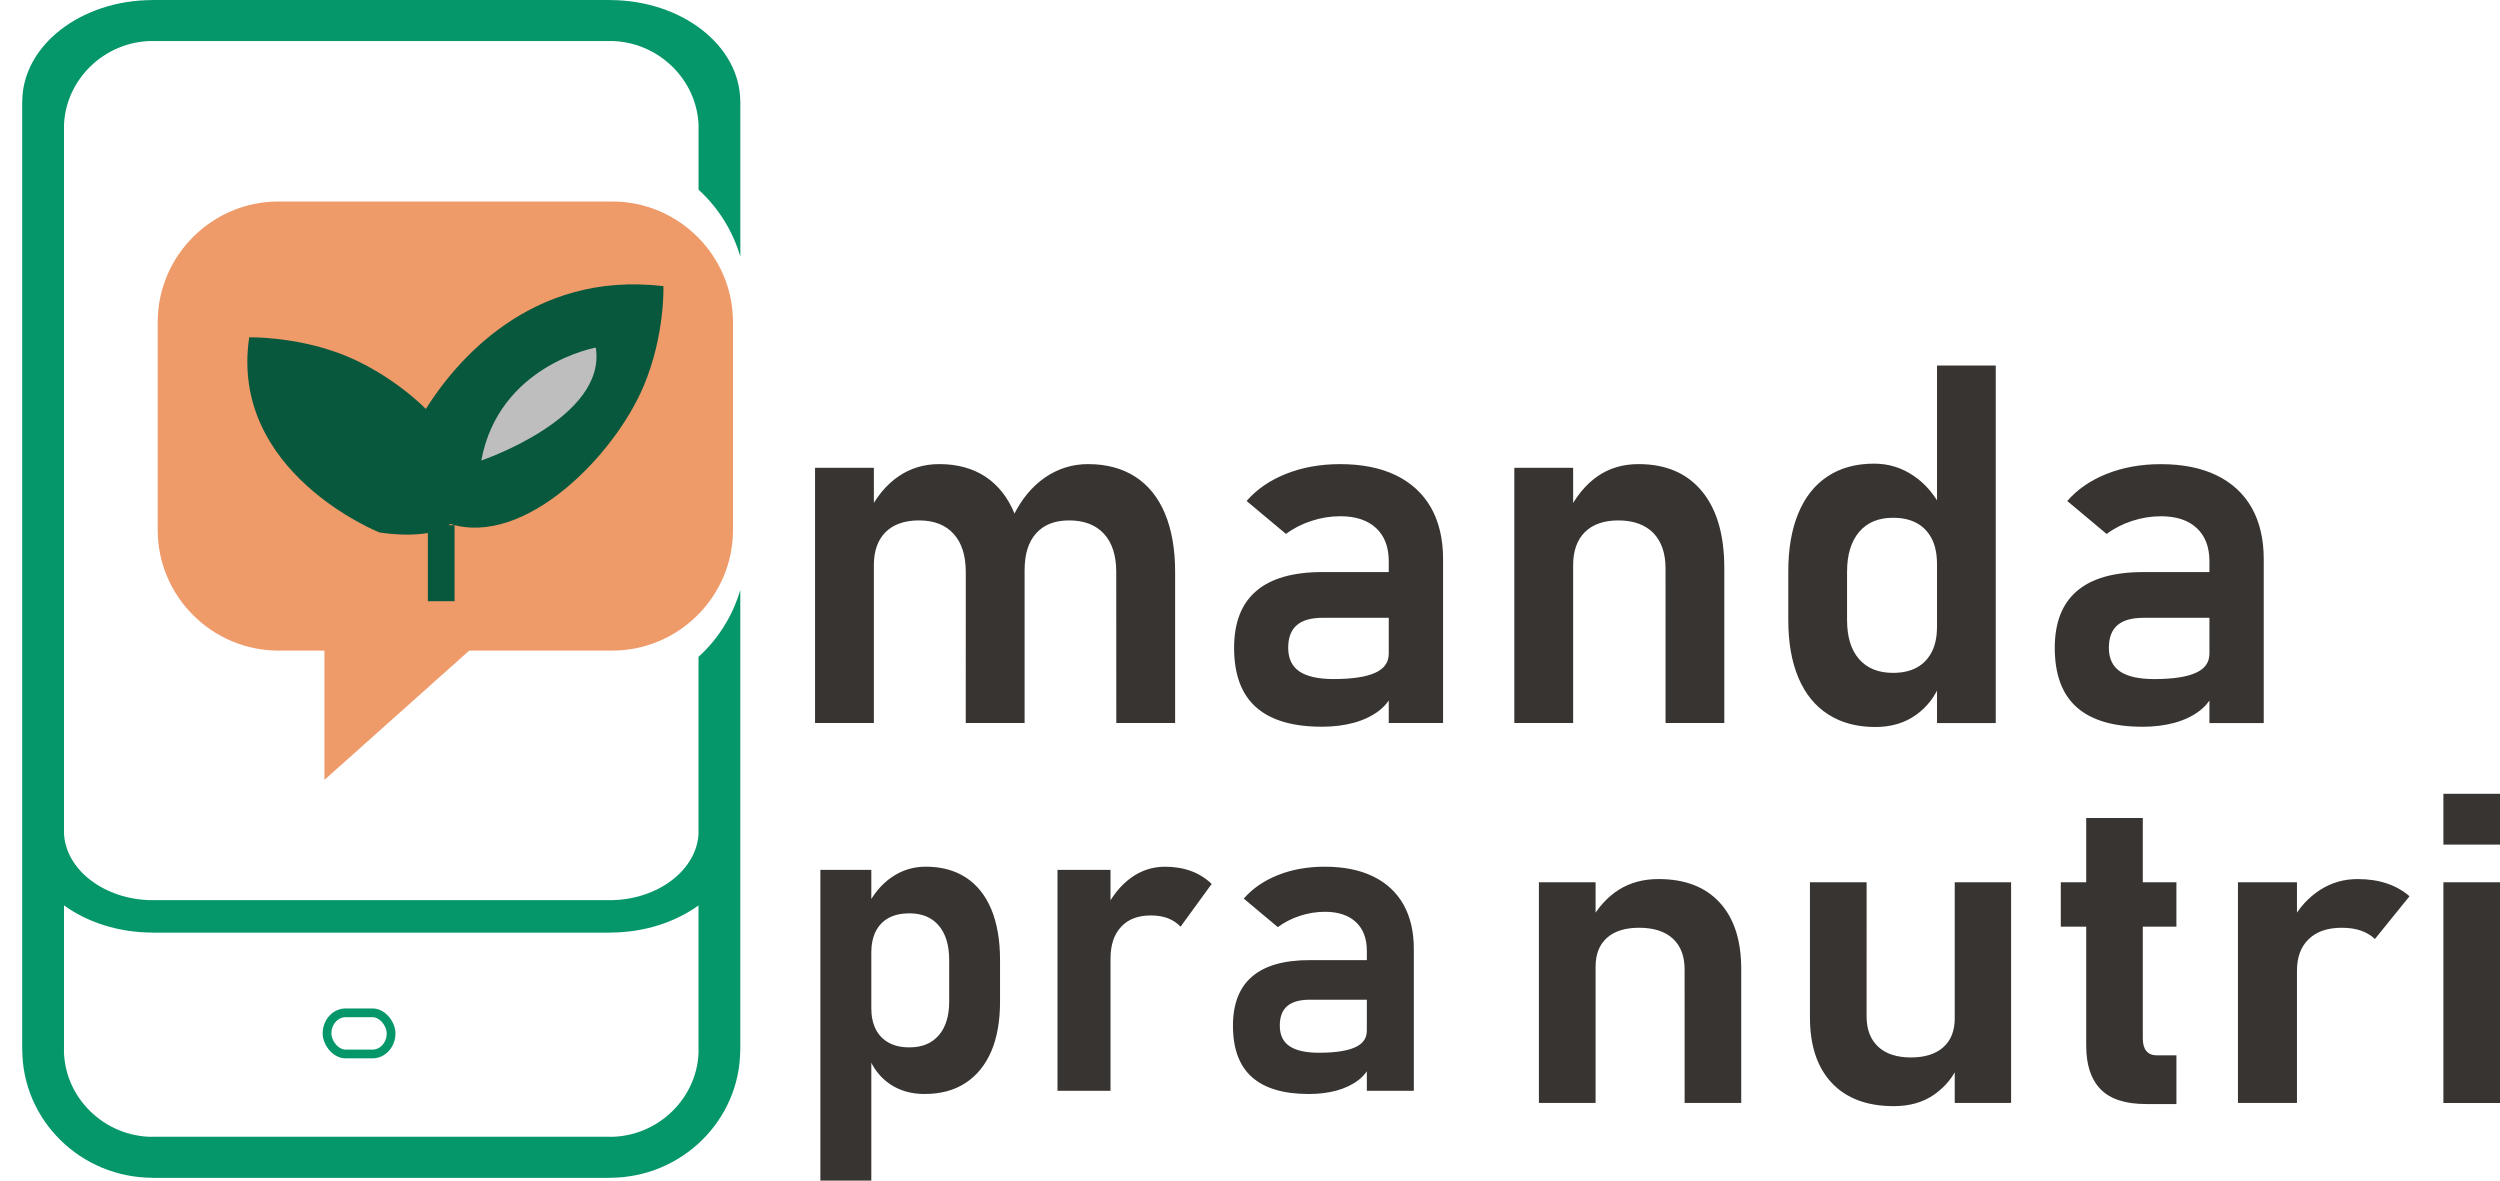 <?xml version="1.0" encoding="UTF-8" standalone="no"?>
<!-- Creator: CorelDRAW -->

<svg
   xml:space="preserve"
   width="111.074mm"
   height="52.453mm"
   style="clip-rule:evenodd;fill-rule:evenodd;image-rendering:optimizeQuality;shape-rendering:geometricPrecision;text-rendering:geometricPrecision"
   viewBox="0 0 111.074 52.453"
   version="1.1"
   id="svg5"
   sodipodi:docname="Manda pra nutri SVG_2.SVG"
   inkscape:export-filename="Manda pra nutri SVG.SVG.png"
   inkscape:export-xdpi="84.666664"
   inkscape:export-ydpi="84.666664"
   inkscape:version="1.4.2 (ebf0e940d0, 2025-05-08)"
   xmlns:inkscape="http://www.inkscape.org/namespaces/inkscape"
   xmlns:sodipodi="http://sodipodi.sourceforge.net/DTD/sodipodi-0.dtd"
   xmlns:xlink="http://www.w3.org/1999/xlink"
   xmlns="http://www.w3.org/2000/svg"
   xmlns:svg="http://www.w3.org/2000/svg"><sodipodi:namedview
   id="namedview5"
   pagecolor="#505050"
   bordercolor="#eeeeee"
   borderopacity="1"
   inkscape:showpageshadow="0"
   inkscape:pageopacity="0"
   inkscape:pagecheckerboard="0"
   inkscape:deskcolor="#505050"
   inkscape:document-units="mm"
   inkscape:zoom="0.73575611"
   inkscape:cx="381.92003"
   inkscape:cy="448.51819"
   inkscape:window-width="2560"
   inkscape:window-height="1371"
   inkscape:window-x="26"
   inkscape:window-y="23"
   inkscape:window-maximized="0"
   inkscape:current-layer="Camada_x0020_1"><inkscape:page
     x="-2.1674857e-14"
     y="0"
     width="111.074"
     height="52.453"
     id="page2"
     margin="0"
     bleed="0" /></sodipodi:namedview>
 <defs
   id="defs1"><linearGradient
     id="swatch5"
     inkscape:swatch="solid"><stop
       style="stop-color:#059669;stop-opacity:1;"
       offset="0"
       id="stop5" /></linearGradient><style
     type="text/css"
     id="style1">
   <![CDATA[
    .fil2 {fill:none}
    .fil5 {fill:#00923F}
    .fil0 {fill:#42929D}
    .fil4 {fill:#EE9A69}
    .fil6 {fill:white}
    .fil1 {fill:#383431;fill-rule:nonzero}
    .fil3 {fill:#42929D;fill-rule:nonzero}
   ]]>
  </style><linearGradient
     inkscape:collect="always"
     xlink:href="#swatch5"
     id="linearGradient5"
     x1="60.452"
     y1="167.426"
     x2="65.674"
     y2="167.426"
     gradientUnits="userSpaceOnUse"
     gradientTransform="matrix(0.545,0,0,0.505,38.586,93.005)" /></defs>
 <g
   id="Camada_x0020_1"
   inkscape:label="Camada 1"
   inkscape:groupmode="layer"
   transform="translate(-57.001,-131.586)">
  <rect
   class="fil0"
   x="71.531"
   y="176.585"
   width="2.846"
   height="1.829"
   rx="0.827"
   ry="1.39"
   id="rect1"
   style="fill:none;stroke:url(#linearGradient5);stroke-width:0.389" />
  <g
   id="_249685624"
   transform="translate(21.176,0.468)">
   <path
   id="_249685408"
   class="fil1"
   d="m 85.419,156.534 c 0,-0.735 -0.179,-1.301 -0.544,-1.697 -0.365,-0.399 -0.88,-0.597 -1.551,-0.597 -0.634,0 -1.122,0.19 -1.465,0.574 -0.343,0.38 -0.511,0.925 -0.511,1.633 l -0.503,-2.405 c 0.354,-0.735 0.824,-1.301 1.402,-1.704 0.582,-0.399 1.219,-0.6 1.917,-0.6 0.817,0 1.514,0.186 2.092,0.556 0.582,0.373 1.022,0.917 1.324,1.633 0.302,0.72 0.455,1.585 0.455,2.595 v 6.719 h -2.614 z m -13.382,-4.631 h 2.614 v 11.339 h -2.614 z m 6.697,4.631 c 0,-0.735 -0.179,-1.301 -0.541,-1.697 -0.358,-0.399 -0.873,-0.597 -1.533,-0.597 -0.641,0 -1.137,0.172 -1.488,0.518 -0.347,0.347 -0.522,0.835 -0.522,1.469 l -0.231,-2.349 c 0.343,-0.69 0.783,-1.219 1.316,-1.588 0.537,-0.369 1.141,-0.552 1.82,-0.552 0.802,0 1.484,0.186 2.047,0.556 0.567,0.373 0.996,0.917 1.294,1.633 0.302,0.72 0.451,1.585 0.451,2.595 v 6.719 h -2.614 z m 18.793,-0.481 c 0,-0.634 -0.19,-1.126 -0.563,-1.473 -0.377,-0.351 -0.906,-0.526 -1.588,-0.526 -0.44,0 -0.869,0.071 -1.29,0.209 -0.421,0.138 -0.798,0.332 -1.126,0.578 l -1.749,-1.465 c 0.447,-0.515 1.029,-0.917 1.749,-1.204 0.72,-0.287 1.521,-0.433 2.405,-0.433 0.966,0 1.793,0.164 2.48,0.496 0.682,0.332 1.204,0.813 1.562,1.443 0.354,0.63 0.533,1.391 0.533,2.278 v 7.286 h -2.413 z m -2.972,7.353 c -1.305,0 -2.278,-0.291 -2.927,-0.869 -0.649,-0.578 -0.973,-1.458 -0.973,-2.636 0,-1.122 0.328,-1.965 0.984,-2.524 0.653,-0.563 1.637,-0.843 2.949,-0.843 h 3.035 l 0.153,2.032 h -3.177 c -0.518,0 -0.906,0.108 -1.16,0.328 -0.254,0.22 -0.38,0.552 -0.38,1.007 0,0.47 0.164,0.82 0.496,1.048 0.332,0.224 0.835,0.339 1.514,0.339 0.828,0 1.447,-0.093 1.849,-0.276 0.406,-0.179 0.608,-0.466 0.608,-0.85 l 0.227,1.626 c -0.123,0.358 -0.339,0.656 -0.649,0.899 -0.309,0.239 -0.682,0.418 -1.119,0.541 -0.44,0.119 -0.914,0.179 -1.432,0.179 z m 8.55,-11.503 h 2.614 v 11.339 h -2.614 z m 6.719,4.467 c 0,-0.675 -0.183,-1.201 -0.544,-1.574 -0.365,-0.369 -0.884,-0.556 -1.551,-0.556 -0.641,0 -1.137,0.172 -1.488,0.518 -0.347,0.347 -0.522,0.835 -0.522,1.469 l -0.231,-2.349 c 0.351,-0.697 0.787,-1.23 1.305,-1.592 0.522,-0.365 1.13,-0.548 1.831,-0.548 1.216,0 2.155,0.403 2.819,1.208 0.664,0.805 0.992,1.943 0.992,3.412 v 6.883 h -2.61 z m 12.062,-9.012 h 2.61 v 15.885 h -2.61 z m -2.741,16.06 c -0.817,0 -1.514,-0.186 -2.092,-0.559 -0.582,-0.369 -1.022,-0.914 -1.324,-1.626 -0.302,-0.712 -0.451,-1.57 -0.451,-2.569 v -2.163 c 0,-1.003 0.149,-1.864 0.447,-2.58 0.298,-0.72 0.731,-1.264 1.305,-1.641 0.571,-0.377 1.257,-0.563 2.058,-0.563 0.641,0 1.227,0.179 1.753,0.537 0.529,0.354 0.955,0.858 1.275,1.506 l -0.231,2.413 c 0,-0.436 -0.075,-0.805 -0.227,-1.111 -0.157,-0.306 -0.377,-0.541 -0.667,-0.701 -0.291,-0.16 -0.645,-0.239 -1.059,-0.239 -0.649,0 -1.152,0.209 -1.51,0.634 -0.354,0.421 -0.533,1.01 -0.533,1.767 v 2.14 c 0,0.753 0.179,1.331 0.533,1.738 0.358,0.41 0.861,0.612 1.51,0.612 0.414,0 0.768,-0.078 1.059,-0.239 0.291,-0.16 0.511,-0.395 0.667,-0.701 0.153,-0.306 0.227,-0.671 0.227,-1.104 l 0.153,2.491 c -0.227,0.593 -0.589,1.066 -1.085,1.421 -0.5,0.358 -1.104,0.537 -1.808,0.537 z m 14.844,-7.364 c 0,-0.634 -0.19,-1.126 -0.563,-1.473 -0.377,-0.351 -0.906,-0.526 -1.588,-0.526 -0.44,0 -0.869,0.071 -1.29,0.209 -0.421,0.138 -0.798,0.332 -1.126,0.578 l -1.749,-1.465 c 0.447,-0.515 1.029,-0.917 1.749,-1.204 0.72,-0.287 1.521,-0.433 2.405,-0.433 0.966,0 1.793,0.164 2.48,0.496 0.682,0.332 1.204,0.813 1.562,1.443 0.354,0.63 0.533,1.391 0.533,2.278 v 7.286 h -2.413 z m -2.972,7.353 c -1.305,0 -2.278,-0.291 -2.927,-0.869 -0.649,-0.578 -0.973,-1.458 -0.973,-2.636 0,-1.122 0.328,-1.965 0.984,-2.524 0.653,-0.563 1.637,-0.843 2.949,-0.843 h 3.035 l 0.153,2.032 h -3.177 c -0.518,0 -0.906,0.108 -1.16,0.328 -0.254,0.22 -0.38,0.552 -0.38,1.007 0,0.47 0.164,0.82 0.496,1.048 0.332,0.224 0.835,0.339 1.514,0.339 0.828,0 1.447,-0.093 1.849,-0.276 0.406,-0.179 0.608,-0.466 0.608,-0.85 l 0.227,1.626 c -0.123,0.358 -0.339,0.656 -0.649,0.899 -0.309,0.239 -0.682,0.418 -1.119,0.541 -0.44,0.119 -0.913,0.179 -1.432,0.179 z"
   style="stroke-width:0.678" />
   <path
   id="_249685024"
   class="fil1"
   d="m 72.274,169.767 h 2.263 v 13.805 h -2.263 z m 4.635,9.957 c -0.594,0 -1.107,-0.145 -1.543,-0.439 -0.432,-0.294 -0.755,-0.71 -0.962,-1.246 l 0.132,-2.146 c 0,0.374 0.065,0.691 0.197,0.952 0.132,0.261 0.326,0.462 0.578,0.6 0.252,0.139 0.558,0.207 0.917,0.207 0.562,0 0.997,-0.178 1.304,-0.533 0.31,-0.358 0.465,-0.855 0.465,-1.501 v -1.843 c 0,-0.662 -0.155,-1.175 -0.465,-1.536 -0.307,-0.362 -0.742,-0.542 -1.304,-0.542 -0.358,0 -0.665,0.068 -0.917,0.203 -0.252,0.136 -0.445,0.336 -0.578,0.6 -0.132,0.265 -0.197,0.581 -0.197,0.955 l -0.2,-2.033 c 0.284,-0.575 0.652,-1.017 1.107,-1.33 0.455,-0.313 0.959,-0.468 1.514,-0.468 0.694,0 1.288,0.161 1.782,0.481 0.494,0.323 0.871,0.794 1.13,1.414 0.258,0.623 0.387,1.372 0.387,2.246 v 1.853 c 0,0.865 -0.129,1.604 -0.391,2.214 -0.265,0.61 -0.646,1.078 -1.146,1.404 -0.5,0.326 -1.104,0.487 -1.811,0.487 z m 5.9,-9.957 h 2.356 v 9.815 h -2.356 z m 5.468,2.524 c -0.152,-0.165 -0.339,-0.287 -0.558,-0.374 -0.219,-0.084 -0.474,-0.126 -0.765,-0.126 -0.568,0 -1.007,0.168 -1.32,0.507 -0.313,0.336 -0.468,0.804 -0.468,1.404 l -0.2,-2.224 c 0.29,-0.584 0.665,-1.039 1.117,-1.365 0.455,-0.326 0.955,-0.487 1.504,-0.487 0.429,0 0.817,0.065 1.162,0.194 0.349,0.129 0.649,0.32 0.91,0.571 z m 8.276,1.068 c 0,-0.549 -0.165,-0.975 -0.487,-1.275 -0.326,-0.303 -0.784,-0.455 -1.375,-0.455 -0.381,0 -0.752,0.061 -1.117,0.181 -0.365,0.119 -0.691,0.287 -0.975,0.5 l -1.514,-1.268 c 0.387,-0.445 0.891,-0.794 1.514,-1.043 0.623,-0.249 1.317,-0.374 2.082,-0.374 0.836,0 1.552,0.142 2.146,0.429 0.591,0.287 1.043,0.704 1.352,1.249 0.307,0.545 0.462,1.204 0.462,1.972 v 6.307 h -2.088 z m -2.572,6.365 c -1.13,0 -1.972,-0.252 -2.534,-0.752 -0.562,-0.5 -0.842,-1.262 -0.842,-2.282 0,-0.972 0.284,-1.701 0.852,-2.185 0.565,-0.487 1.417,-0.729 2.553,-0.729 h 2.627 l 0.132,1.759 h -2.75 c -0.449,0 -0.784,0.094 -1.004,0.284 -0.22,0.19 -0.329,0.478 -0.329,0.871 0,0.407 0.142,0.71 0.429,0.907 0.287,0.194 0.723,0.294 1.31,0.294 0.717,0 1.252,-0.081 1.601,-0.239 0.352,-0.155 0.526,-0.403 0.526,-0.736 l 0.197,1.407 c -0.106,0.31 -0.294,0.568 -0.562,0.778 -0.268,0.207 -0.591,0.362 -0.968,0.468 -0.381,0.103 -0.791,0.155 -1.239,0.155 z"
   style="stroke-width:0.61" />
   <path
   id="_249685528"
   class="fil1"
   d="m 104.198,170.316 h 2.518 v 9.806 h -2.518 z m 6.473,3.863 c 0,-0.584 -0.176,-1.038 -0.524,-1.361 -0.352,-0.319 -0.851,-0.48 -1.494,-0.48 -0.618,0 -1.096,0.148 -1.433,0.448 -0.334,0.3 -0.503,0.722 -0.503,1.27 l -0.223,-2.031 c 0.338,-0.603 0.758,-1.064 1.257,-1.377 0.503,-0.316 1.088,-0.474 1.764,-0.474 1.171,0 2.076,0.348 2.716,1.045 0.639,0.697 0.956,1.68 0.956,2.95 v 5.952 h -2.515 z m 12.002,-3.863 h 2.504 v 9.806 h -2.504 z m -3.916,5.962 c 0,0.577 0.172,1.025 0.514,1.345 0.345,0.319 0.83,0.477 1.455,0.477 0.621,0 1.103,-0.152 1.44,-0.455 0.338,-0.3 0.507,-0.729 0.507,-1.283 l 0.147,2.096 c -0.212,0.513 -0.564,0.938 -1.052,1.287 -0.492,0.345 -1.092,0.519 -1.8,0.519 -1.189,0 -2.105,-0.342 -2.755,-1.029 -0.647,-0.687 -0.973,-1.657 -0.973,-2.912 v -6.007 h 2.518 z m 12.418,3.892 c -0.92,0 -1.595,-0.219 -2.022,-0.658 -0.428,-0.439 -0.639,-1.083 -0.639,-1.941 v -10.109 h 2.515 v 9.796 c 0,0.242 0.05,0.426 0.158,0.555 0.104,0.129 0.259,0.193 0.463,0.193 h 0.873 v 2.164 z m -3.79,-9.854 h 5.137 v 1.973 h -5.137 z m 7.871,0 h 2.622 v 9.806 h -2.622 z m 6.085,2.522 c -0.169,-0.164 -0.377,-0.287 -0.622,-0.374 -0.244,-0.084 -0.528,-0.126 -0.851,-0.126 -0.632,0 -1.121,0.168 -1.469,0.506 -0.348,0.335 -0.521,0.803 -0.521,1.403 l -0.223,-2.222 c 0.323,-0.584 0.74,-1.038 1.243,-1.364 0.507,-0.326 1.063,-0.487 1.674,-0.487 0.478,0 0.909,0.064 1.293,0.193 0.388,0.129 0.722,0.319 1.013,0.571 z m 3.043,-6.452 h 2.515 v 2.257 h -2.515 z m 0,3.931 h 2.515 v 9.806 h -2.515 z"
   style="stroke-width:0.65" />
  </g>
  <rect
   class="fil2"
   x="57.001"
   y="132.499"
   width="31.905"
   height="50.507"
   rx="7.863"
   ry="7.282"
   id="rect2"
   style="stroke-width:0.524" />
  <path
   class="fil3"
   d="m 63.789,131.586 h 20.303 2.73e-4 v 0.003 c 1.599,0 3.049,0.507 4.098,1.323 1.049,0.816 1.7,1.946 1.7,3.19 h 0.004 v 3.5e-4 1.187 4.6e-4 5.7 c -0.343,-1.169 -0.997,-2.197 -1.857,-2.974 v -2.726 -4.6e-4 -0.162 c -0.043,-0.999 -0.478,-1.906 -1.159,-2.576 -0.718,-0.706 -1.703,-1.144 -2.785,-1.144 v 0.004 H 84.091 63.789 63.788 v -0.004 c -1.081,3.1e-4 -2.067,0.438 -2.784,1.143 -0.681,0.67 -1.117,1.577 -1.159,2.576 v 0.162 5e-5 31.218 0.128 c 0.043,0.791 0.478,1.51 1.159,2.04 0.718,0.559 1.703,0.905 2.785,0.906 v -0.003 h 2.73e-4 20.303 5.45e-4 v 0.003 c 1.081,-3e-4 2.067,-0.347 2.784,-0.905 0.681,-0.53 1.117,-1.249 1.159,-2.04 v -0.128 -1e-4 -7.738 c 0.86,-0.777 1.514,-1.805 1.857,-2.974 v 10.712 1e-4 9.707 1e-4 h -0.004 c -5.5e-5,1.572 -0.651,2.998 -1.7,4.029 -1.049,1.031 -2.499,1.671 -4.097,1.671 v 0.004 h -5.45e-4 -20.303 -2.73e-4 v -0.004 c -1.599,0 -3.049,-0.64 -4.098,-1.671 -1.049,-1.031 -1.7,-2.457 -1.7,-4.029 h -0.004 v -4.6e-4 -9.707 -31.218 -5e-5 -1.187 -1e-4 h 0.004 c 1.09e-4,-1.245 0.651,-2.374 1.7,-3.19 1.049,-0.817 2.499,-1.323 4.097,-1.323 v -0.003 z m -3.944,40.227 v 6.401 4.6e-4 h -0.004 c 1.09e-4,1.063 0.445,2.032 1.163,2.737 0.718,0.706 1.703,1.144 2.785,1.144 v -0.004 h 2.73e-4 20.303 5.45e-4 v 0.004 c 1.081,-3.1e-4 2.067,-0.438 2.784,-1.143 0.717,-0.705 1.163,-1.675 1.163,-2.738 h -0.004 v -1e-4 -6.402 c -1.034,0.749 -2.422,1.208 -3.943,1.208 v 0.003 h -5.45e-4 -20.303 -2.73e-4 v -0.003 c -1.522,0 -2.909,-0.459 -3.944,-1.208 z"
   id="path2"
   style="fill:#059669;fill-opacity:1;stroke-width:0.524" />
  <path
   class="fil4"
   d="m 71.415,160.491 v 5.746 l 6.433,-5.746 h 6.356 c 2.949,0 5.363,-2.409 5.363,-5.353 v -9.246 c 0,-2.944 -2.413,-5.353 -5.363,-5.353 h -14.833 c -2.949,0 -5.363,2.409 -5.363,5.353 v 9.246 c 0,2.944 2.413,5.353 5.363,5.353 z"
   id="path3"
   style="stroke-width:0.524" />
  <path
   class="fil5"
   d="m 76.936,154.92 h 0.261 v 3.378 h -1.186 v -3.03 c -0.658,0.113 -1.469,0.08 -2.151,-0.025 v 0 c 0,0 -6.683,-2.654 -5.787,-8.67 v 0 c 0,0 1.965,-0.048 4.024,0.718 1.272,0.474 2.719,1.378 3.825,2.463 1.258,-2.006 4.619,-6.165 10.554,-5.453 v 0 c 0,0 0.081,2.174 -0.887,4.46 -1.312,3.096 -5.285,7.14 -8.586,6.103 -0.021,0.019 -0.043,0.037 -0.066,0.055 z"
   id="path4"
   style="fill:#08583d;fill-opacity:1;stroke-width:0.524" />
  <path
   class="fil6"
   d="m 83.471,147.03 c 0,0 -4.295,0.762 -5.087,5.016 0,0 5.591,-1.89 5.087,-5.016 z"
   id="path5"
   style="fill:#bebebe;fill-opacity:1;stroke-width:0.524" />
 </g>
</svg>
